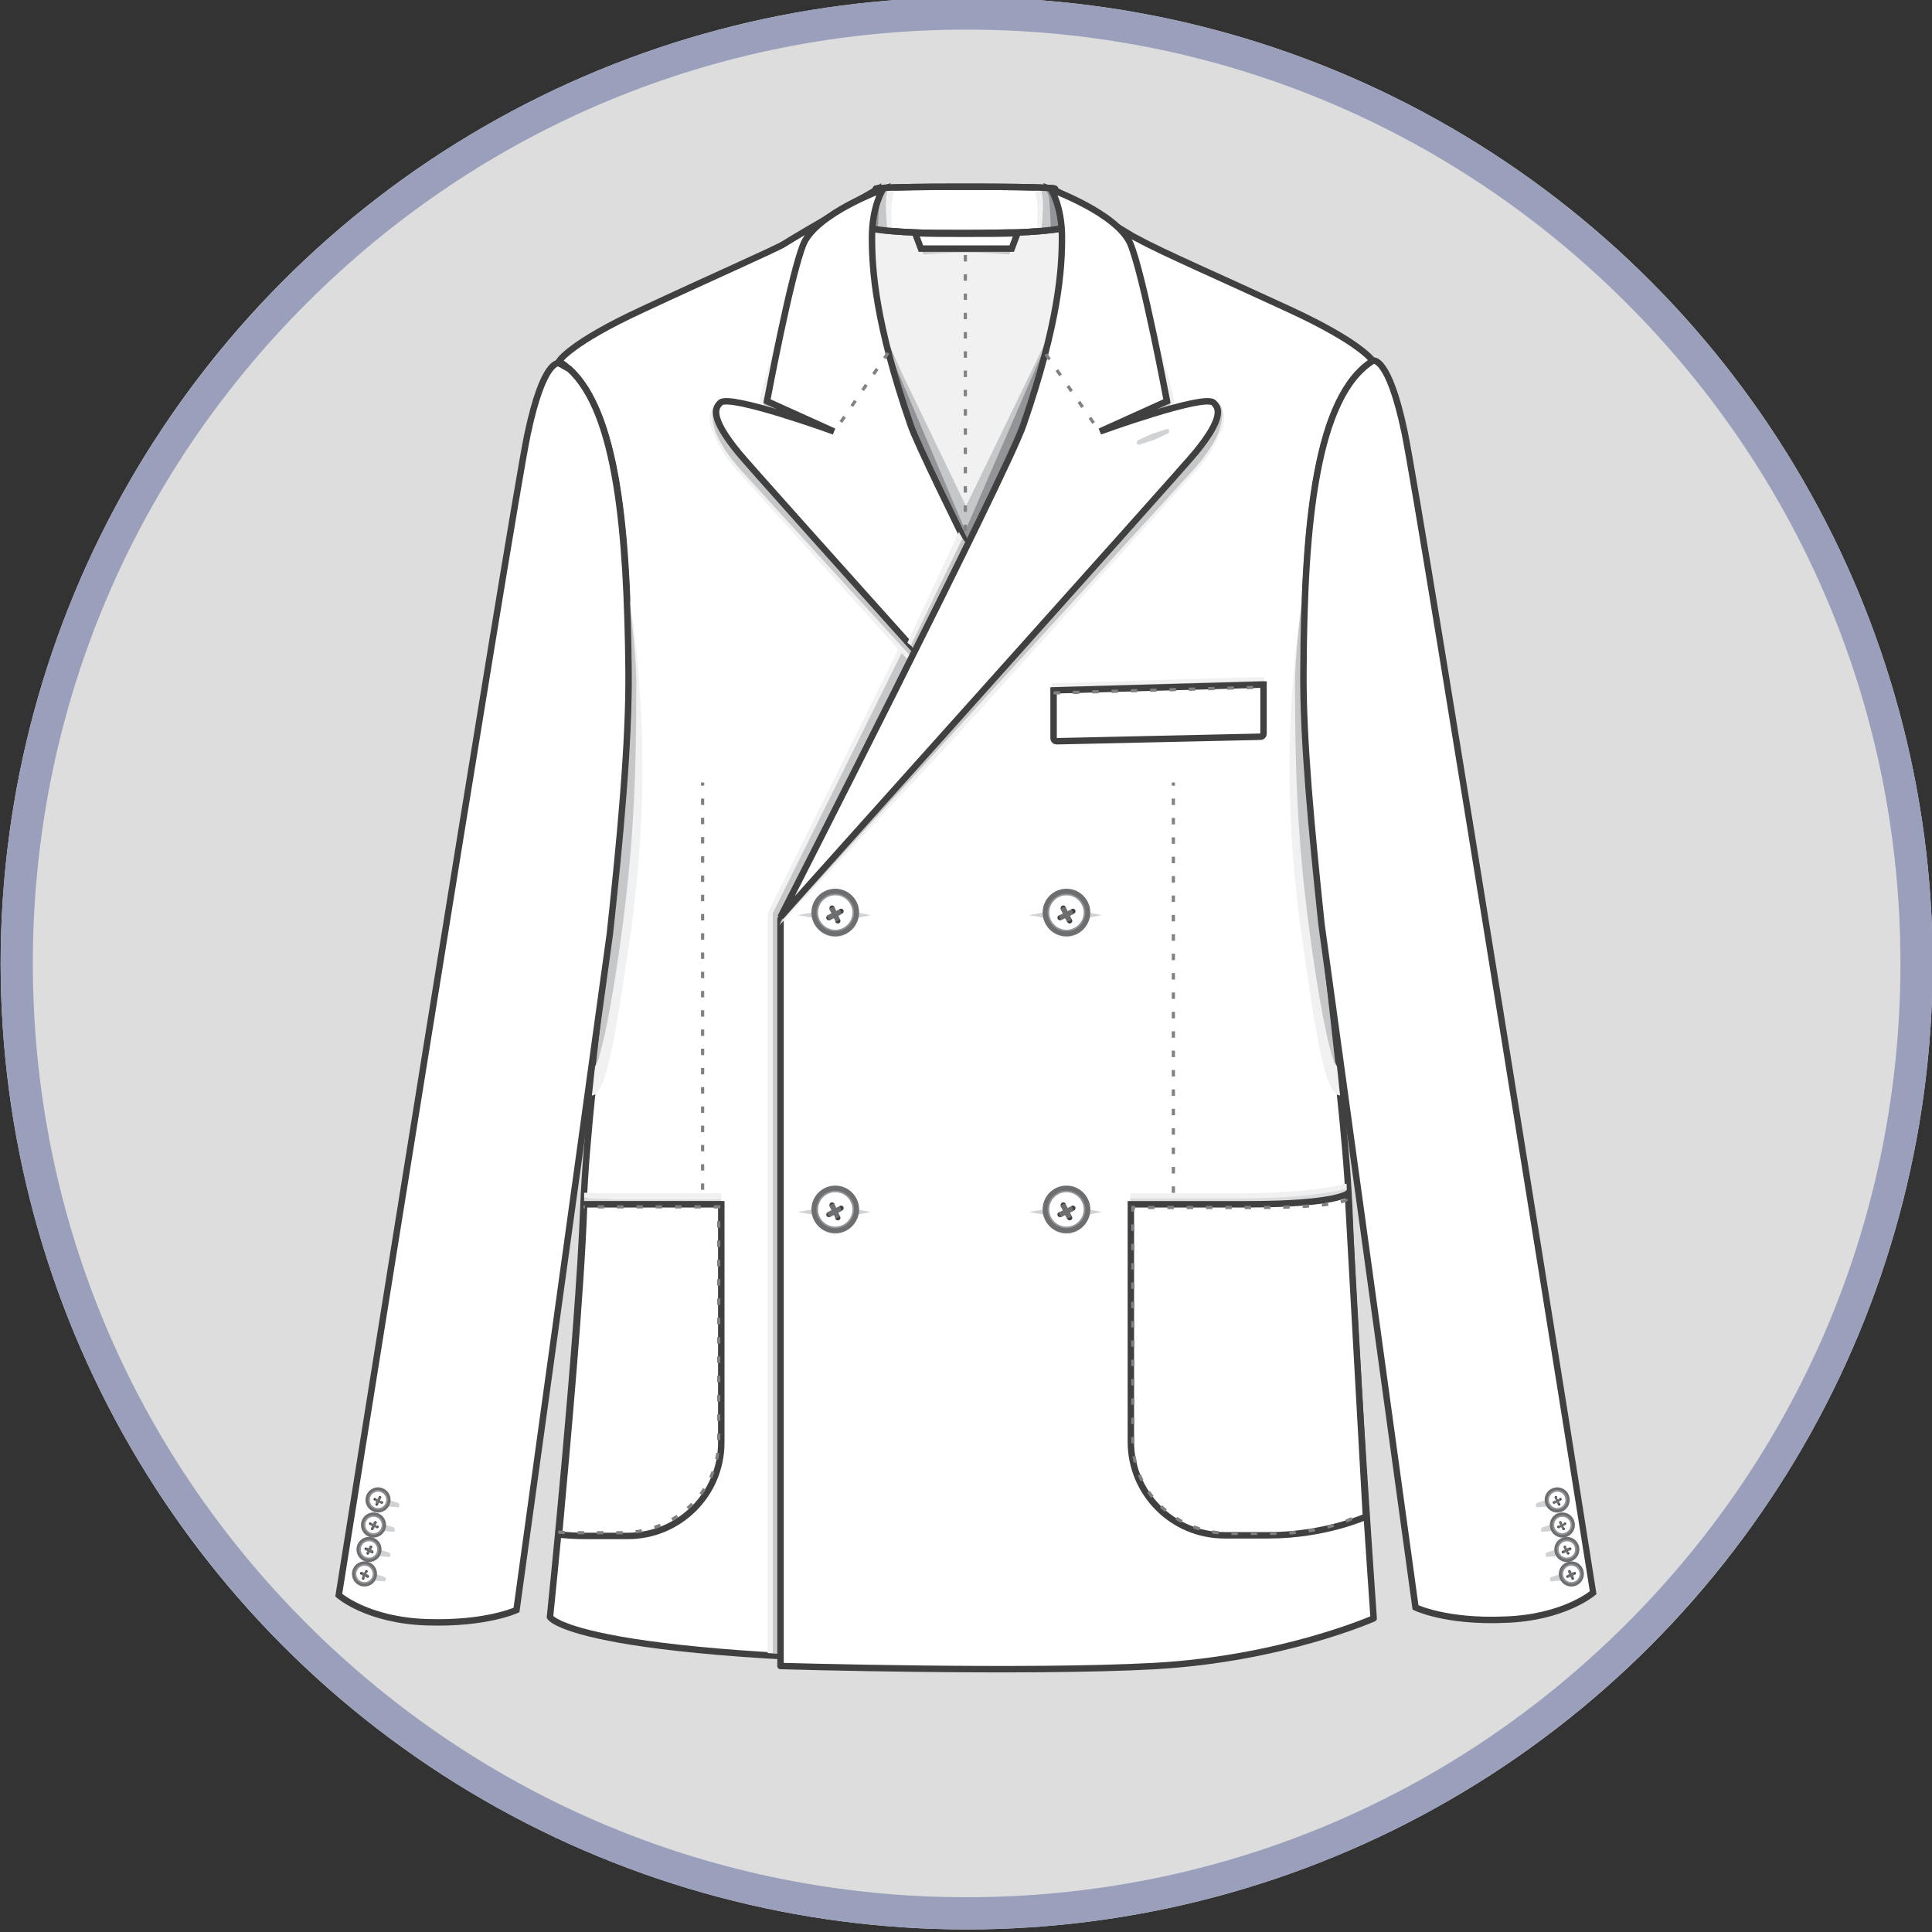 <?xml version="1.0" encoding="utf-8"?>
<!-- Generator: Adobe Illustrator 19.0.0, SVG Export Plug-In . SVG Version: 6.00 Build 0)  -->
<svg version="1.1" id="Layer_1" xmlns="http://www.w3.org/2000/svg" xmlns:xlink="http://www.w3.org/1999/xlink" x="0px" y="0px"
	 viewBox="0 0 300 300" style="enable-background:new 0 0 300 300;" xml:space="preserve">
<rect x="0" y="0" width="300" height="300" fill="#333333" stroke="none"/>
<style type="text/css">
	.st0{clip-path:url(#SVGID_2_);}
	.st1{fill:#9AA0BB;}
	.st2{fill:#FFFFFF;stroke:#404041;stroke-miterlimit:10;}
	.st3{fill:none;stroke:#808184;stroke-width:0.5;stroke-miterlimit:10;}
	.st4{fill:none;stroke:#808184;stroke-width:0.5;stroke-miterlimit:10;stroke-dasharray:0.996,1.992;}
	.st5{fill:#F1F1F2;}
	.st6{fill:#DBDCDD;}
	.st7{fill:#F1F1F2;stroke:#404041;stroke-miterlimit:10;}
	.st8{fill:#929497;}
	.st9{fill:#C5C7C9;}
	.st10{fill:none;stroke:#404041;stroke-miterlimit:10;}
	.st11{fill:none;stroke:#808184;stroke-width:0.5;stroke-miterlimit:10;stroke-dasharray:0.997,1.994;}
	.st12{fill:none;stroke:#808184;stroke-width:0.5;stroke-miterlimit:10;stroke-dasharray:1,2;}
	.st13{fill:#FFFFFF;stroke:#404041;stroke-linejoin:round;stroke-miterlimit:10;}
	.st14{fill:#FFFFFF;stroke:#808184;stroke-width:0.5;stroke-miterlimit:10;stroke-dasharray:1,2;}
	.st15{fill:none;stroke:#808184;stroke-width:0.5;stroke-miterlimit:10;stroke-dasharray:1.004,2.007;}
	.st16{fill:#404041;stroke:#D0D2D3;stroke-width:0.5;stroke-miterlimit:10;}
	.st17{fill:#FFFFFF;stroke:#6D6E70;stroke-miterlimit:10;}
	.st18{fill:#FFFFFF;stroke:#929497;stroke-width:0.25;stroke-miterlimit:10;}
	.st19{fill:#404041;}
	.st20{fill:none;stroke:#6D6E70;stroke-width:0.5;stroke-miterlimit:10;}
	.st21{fill:#FFFFFF;stroke:#6D6E70;stroke-width:0.5;stroke-miterlimit:10;}
	.st22{fill:none;stroke:#6D6E70;stroke-width:0.25;stroke-miterlimit:10;}
</style>
<g>
	<defs>
		<circle id="SVGID_1_" cx="150.1" cy="149.6" r="150"/>
	</defs>
	<use xlink:href="#SVGID_1_"  style="overflow:visible;fill:#DDDDDD;"/>
	<clipPath id="SVGID_2_">
		<use xlink:href="#SVGID_1_"  style="overflow:visible;"/>
	</clipPath>
	<g id="XMLID_1_" class="st0">
		<defs>
			<rect id="XMLID_4932_" x="-13.5" width="327.1" height="300"/>
		</defs>
		<clipPath id="XMLID_6_">
			<use xlink:href="#XMLID_4932_"  style="overflow:visible;"/>
		</clipPath>
	</g>
	<g class="st0">
		<path class="st1" d="M150.1,4.6c38.7,0,75.1,15.1,102.5,42.5c27.4,27.4,42.5,63.8,42.5,102.5s-15.1,75.1-42.5,102.5
			c-27.4,27.4-63.8,42.5-102.5,42.5S75,279.5,47.6,252.1C20.2,224.7,5.1,188.3,5.1,149.6S20.2,74.5,47.6,47.1
			C75,19.7,111.4,4.6,150.1,4.6 M150.1-0.4c-82.8,0-150,67.2-150,150s67.2,150,150,150s150-67.2,150-150S232.9-0.4,150.1-0.4
			L150.1-0.4z"/>
	</g>
	<g id="XMLID_22185_" class="st0">
		<g id="XMLID_22205_">
			<path id="XMLID_22450_" class="st2" d="M157.5,173.5c-1.3-29.2-2.7-21.4-2.7-21.4l-2.5-21l-1.9-4.3c-3-15.1-6.7-33.7-7.5-38.8
				c-1.2-8.3-5.3-34.7-5.3-34.7c-2.5-16-1.4-23.9-1.4-23.9s-12,6.9-14.5,8.5c-1.3,0.8-12.4,5.7-21.8,10.1
				c-11.5,5.3-13.1,8.1-13.1,8.1c8.8,5.5,10.7,25.1,10.8,48.2s-6.2,62.4-7,82.9c-0.8,21.3-5.2,63.9-5.2,63.9s3.8,7,75.1,7
				c0.5,0,0.8-0.5,0.8-1C161,249.6,158.7,200.8,157.5,173.5z"/>
			<g id="XMLID_22444_">
				<g>
					<line class="st3" x1="109.1" y1="121.5" x2="109.1" y2="122"/>
					<line class="st4" x1="109.1" y1="124" x2="109.1" y2="185.7"/>
					<line class="st3" x1="109.1" y1="186.7" x2="109.1" y2="187.2"/>
				</g>
			</g>
			<path id="XMLID_22443_" class="st5" d="M95.3,186.1c11.5,0,16.7,0,16.7,0v-0.8c0,0-5.2,0-16.7,0c-1.7,0-3.2,0-4.6-0.1
				c0,0.3,0,0.6,0,0.8C92.1,186.1,93.6,186.1,95.3,186.1z"/>
			<path id="XMLID_22442_" class="st6" d="M90.7,186c0,0.4,0,0.8-0.1,1.2c0,1-0.1,2.1-0.1,3.2l18.8,0.8l2.7-3.2v-1.8
				c0,0-5.2,0-16.7,0C93.6,186.1,92.1,186.1,90.7,186z"/>
			<g id="XMLID_22418_">
				<polygon id="XMLID_22441_" class="st7" points="163.6,32.3 169.1,38.5 149.9,131.1 130.8,38.5 136.1,32.3 				"/>
				<path id="XMLID_22440_" class="st2" d="M163.8,29.3c0,0,0.1-0.3-13.8-0.3c0,0-0.1,0-0.1,0c0,0-0.1,0-0.1,0
					c-13.9,0-13.8,0.3-13.8,0.3l-1.7,6c0,0,2.3,0.6,7.8,0.8c2.1,0.1,4.9,0.1,8,0.1c3.2,0,5.6-0.1,7.8-0.1c5.5-0.2,7.8-0.8,7.8-0.8
					L163.8,29.3z"/>
				<g id="XMLID_22436_">
					<path id="XMLID_22439_" class="st8" d="M138.3,29.2c0,0-1.4,1.6-1.3,3.7s0.2,2.7,0.2,2.7h-1.5l0.2-6.2L138.3,29.2z"/>
					<path id="XMLID_22438_" class="st5" d="M138.9,29.2c-0.4,0-0.7,0-1,0c-0.8,1.4-0.8,5.2-0.8,6.6c0.4,0,0.9,0.1,1.5,0.1
						c-0.1-0.4-0.2-1.3-0.2-2.8C138.4,31.2,138.8,29.8,138.9,29.2z"/>
					<path id="XMLID_22437_" class="st9" d="M138,29.2c-0.2,0-0.4,0-0.6,0c-0.3,0.3-0.7,0.8-0.8,1.6c-0.2,1.7-0.2,3.9-0.3,4.9
						c0.4,0,0.9,0.1,1.5,0.1C137.7,34.4,137.2,30.5,138,29.2z"/>
				</g>
				<g id="XMLID_22432_">
					<path id="XMLID_22435_" class="st8" d="M161.2,29.2c0,0,1.4,1.6,1.3,3.7s-0.2,2.7-0.2,2.7h3.2l-1.9-6.2L161.2,29.2z"/>
					<path id="XMLID_22434_" class="st5" d="M160.6,29.2c0.4,0,0.7,0,1,0c0.8,1.4,0.8,5.2,0.8,6.6c-0.4,0-0.9,0.1-1.5,0.1
						c0.1-0.4,0.2-1.3,0.2-2.8C161.1,31.2,160.8,29.8,160.6,29.2z"/>
					<path id="XMLID_22433_" class="st9" d="M161.5,29.2c0.2,0,0.4,0,0.6,0c0.3,0.3,0.7,0.8,0.8,1.6c0.2,1.7,0.2,3.9,0.3,4.9
						c-0.4,0-0.9,0.1-1.5,0.1C161.8,34.4,162.3,30.5,161.5,29.2z"/>
				</g>
				<path id="XMLID_22431_" class="st10" d="M163.8,29.3c0,0,0.1-0.3-13.8-0.3c0,0-0.1,0-0.1,0c0,0-0.1,0-0.1,0
					c-13.9,0-13.8,0.3-13.8,0.3l-1.7,6c0,0,2.3,0.6,7.8,0.8c2.1,0.1,4.9,0.1,8,0.1c3.2,0,5.6-0.1,7.8-0.1c5.5-0.2,7.8-0.8,7.8-0.8
					L163.8,29.3z"/>
				<g id="XMLID_22428_">
					<polygon id="XMLID_22430_" class="st8" points="136,48.8 150,80.9 164.3,48.8 154.4,121.3 149.5,126.4 145.6,120.6 					"/>
					<polygon id="XMLID_22429_" class="st9" points="149.9,82.4 164.5,48.7 150,78.6 135.6,48.7 					"/>
				</g>
				<g id="XMLID_22422_">
					<g>
						<line class="st3" x1="149.9" y1="37.1" x2="149.9" y2="37.6"/>
						<line class="st11" x1="149.9" y1="39.6" x2="149.9" y2="122.4"/>
						<line class="st3" x1="149.9" y1="123.4" x2="149.9" y2="123.9"/>
					</g>
				</g>
				<path id="XMLID_22421_" class="st8" d="M142.8,38.6l0.5,0.5c0,0,3.6-0.3,6.7-0.3s6.9,0.3,6.9,0.3l0.3-0.5H142.8z"/>
				<path id="XMLID_22420_" class="st9" d="M143.1,39.1l0.4,0.4c0,0,3.4-0.3,6.4-0.3s6.8,0.3,6.8,0.3l0.2-0.4l-7-0.1L143.1,39.1z"/>
				<path id="XMLID_22419_" class="st2" d="M150,36.3c-3.2,0-5.8,0-7.9-0.1l0.9,2.4h7h0.1h7l0.9-2.4C155.8,36.3,153.1,36.3,150,36.3
					z"/>
			</g>
			<g id="XMLID_22415_">
				<path id="XMLID_22417_" class="st5" d="M97.8,145.8c3.3-22.9,1.9-41.2-0.4-55.6c0.4,2.8,0.7,7.9,0.7,8.6
					c0.4,4.9,0.8,9.9,0.6,14.7c-0.1,10.2-0.8,21.8-2.7,34.5c-1.6,10.9-2.7,15.8-3.6,17.6c-0.2,1.5-0.3,3.1-0.5,4.5
					C94.2,170.1,95.6,160.5,97.8,145.8z"/>
				<path id="XMLID_22416_" class="st9" d="M95.7,136.5c-1,9.8-2.2,19.9-3.2,29.1c0.8-1.9,2-6.7,3.6-17.6
					c1.8-12.7,2.7-23.2,2.7-40.3l0,0c0.2-6.2-1.5-17.7-1.5-17.2C98.3,104.2,96.7,128.4,95.7,136.5z"/>
			</g>
			<path id="XMLID_22414_" class="st2" d="M97.6,104.3c-0.2-21.6-1.8-40.3-9.2-47l-1.6-0.9c0,0-2.4-0.8-4.9,11.1
				c-2.5,11.9-29.3,180.2-29.3,180.2s4.4,3.9,13.7,4.2c9.2,0.3,13.9-1.9,13.9-1.9l14.5-105C96.3,130.2,97.7,115.4,97.6,104.3z"/>
			<path id="XMLID_22413_" class="st2" d="M97.5,238.5c8,0,14.5-6.5,14.5-14.5V187c0,0-4.3,0-18.1,0c-1.2,0-2.2,0-3.2,0
				c0,0.1,0,0.1,0,0.2c-0.5,13.9-2.6,36.8-3.9,51.1c1.2,0.1,2.6,0.2,3.9,0.2H97.5z"/>
			<path id="XMLID_22412_" class="st12" d="M86.7,237.9c0.9,0.1,1.8,0.1,2.9,0.1h7c8.3,0,15-6.4,15-14.3v-36.3c0,0-4.4,0-18.7,0
				c-0.8,0-1.6,0-2.3,0"/>
			<g id="XMLID_22409_">
				<polygon id="XMLID_22411_" class="st5" points="140,99.8 119.2,141.8 119.2,256.7 129.5,257.1 144.5,104.8 				"/>
				<polygon id="XMLID_22410_" class="st9" points="140.8,99.8 120,141.8 120,256.7 130.3,257.1 145.3,104.8 				"/>
			</g>
			<path id="XMLID_22408_" class="st13" d="M202.4,104.3c0.2-23.1,2-42.7,10.8-48.2c0,0-1.6-2.8-13.1-8.1
				c-10.8-5-19.8-8.9-23.4-10.9c-0.2-0.1-0.4-0.2-0.6-0.3c-3.1-1.9-12.3-7.3-12.3-7.3s8,7.8,0.5,24.2c0,0-1.2,3.8-5.8,15.1
				c-2.1,5-37.3,73.9-37.3,73.9v116c0,0,38.3,1.1,58.1,0s34-7.4,34-7.4s-3-42.7-3.8-63.9C208.6,166.7,202.2,127.4,202.4,104.3z"/>
			<g id="XMLID_22325_">
				<g id="XMLID_22405_">
					<path id="XMLID_22407_" class="st5" d="M175.5,188v-2.7c0,0,5.2,0,16.7,0s16.9-1.5,16.9-1.5l0.2,6.1l-31,1.3L175.5,188z"/>
					<path id="XMLID_22406_" class="st6" d="M175.5,188.8v-2.7c0,0,5.2,0,16.7,0s16.9-1.5,16.9-1.5l0.2,6.1l-31,1.3L175.5,188.8z"/>
				</g>
				<path id="XMLID_22404_" class="st5" d="M209.6,189.2c0,0-6.3,0.4-16.5,0.4c-10.2,0-16.8-0.4-16.8-0.4l0.7,0.5
					c0,0,13.9,0.9,16.9,0.9c3,0.1,15.4-0.7,15.4-0.7L209.6,189.2z"/>
				<path id="XMLID_22403_" class="st9" d="M209.6,189.6c0,0-6.3,0.4-16.5,0.4c-10.2,0-16.8-0.4-16.8-0.4l0.7,0.5
					c0,0,13.9,0.9,16.9,0.9c3,0.1,15.4-1,15.4-1L209.6,189.6z"/>
				<path id="XMLID_22402_" class="st14" d="M209.6,189.5v0.8c0,0.3-0.3,0.5-0.6,0.5l-12,0.7c-2.8,0.1-5.5,0.1-8.3,0l-12.1-0.7
					c-0.3,0-0.6-0.2-0.6-0.5v-0.8c0,0,1.6,1,16.8,1S209.6,189.5,209.6,189.5z"/>
				<polygon id="XMLID_22401_" class="st5" points="196.3,106.6 196.3,105.1 163.3,106.1 163.3,107.5 				"/>
				<polygon id="XMLID_22400_" class="st9" points="196.3,107.1 196.3,105.7 163.3,106.7 163.3,108.1 				"/>
				<path id="XMLID_22399_" class="st2" d="M196.2,106.3v7.6c0,0.3-0.2,0.5-0.5,0.5l-31.6,0.7c-0.3,0-0.5-0.2-0.5-0.5v-7.4
					L196.2,106.3z"/>
				<line id="XMLID_22398_" class="st12" x1="163.6" y1="107.6" x2="196.2" y2="106.7"/>
				<g id="XMLID_22392_">
					<g>
						<line class="st3" x1="182.2" y1="121.5" x2="182.2" y2="122"/>
						<line class="st15" x1="182.2" y1="124" x2="182.2" y2="186.2"/>
						<line class="st3" x1="182.2" y1="187.2" x2="182.2" y2="187.7"/>
					</g>
				</g>
				<g id="XMLID_9529_">
					<circle id="XMLID_9544_" class="st5" cx="165.6" cy="142.3" r="3.3"/>
					<circle id="XMLID_9543_" class="st6" cx="165.7" cy="142.2" r="3.2"/>
					<polygon id="XMLID_9542_" class="st16" points="169.8,142.1 165.7,141.3 161.2,142.1 165.8,142.9 					"/>
					<circle id="XMLID_9541_" class="st17" cx="165.6" cy="141.7" r="3.2"/>
					<circle id="XMLID_9540_" class="st18" cx="165.6" cy="141.7" r="2.8"/>
					<circle id="XMLID_9539_" class="st19" cx="165.1" cy="141" r="0.4"/>
					<circle id="XMLID_9538_" class="st19" cx="166.1" cy="143" r="0.4"/>
					<line id="XMLID_9537_" class="st20" x1="164.9" y1="141" x2="165.9" y2="143"/>
					<line id="XMLID_9536_" class="st20" x1="165.2" y1="140.9" x2="166.2" y2="142.9"/>
					<line id="XMLID_9535_" class="st20" x1="164.9" y1="141" x2="165.9" y2="143"/>
					<line id="XMLID_9534_" class="st20" x1="165.2" y1="140.9" x2="166.2" y2="142.9"/>
					<circle id="XMLID_9533_" class="st19" cx="164.6" cy="142.5" r="0.4"/>
					<circle id="XMLID_9532_" class="st19" cx="166.6" cy="141.5" r="0.4"/>
					<line id="XMLID_9531_" class="st20" x1="164.6" y1="142.7" x2="166.6" y2="141.7"/>
					<line id="XMLID_9530_" class="st20" x1="164.5" y1="142.4" x2="166.5" y2="141.4"/>
				</g>
				<g id="XMLID_9513_">
					<circle id="XMLID_9528_" class="st5" cx="129.7" cy="142.3" r="3.3"/>
					<circle id="XMLID_9527_" class="st6" cx="129.7" cy="142.2" r="3.2"/>
					<polygon id="XMLID_9526_" class="st16" points="133.9,142.1 129.8,141.3 125.3,142.1 129.8,142.9 					"/>
					<circle id="XMLID_9525_" class="st17" cx="129.7" cy="141.7" r="3.2"/>
					<circle id="XMLID_9524_" class="st18" cx="129.7" cy="141.7" r="2.8"/>
					<circle id="XMLID_9523_" class="st19" cx="129.2" cy="141" r="0.4"/>
					<circle id="XMLID_9522_" class="st19" cx="130.1" cy="143" r="0.4"/>
					<line id="XMLID_9521_" class="st20" x1="129" y1="141" x2="130" y2="143"/>
					<line id="XMLID_9520_" class="st20" x1="129.3" y1="140.9" x2="130.2" y2="142.9"/>
					<line id="XMLID_9519_" class="st20" x1="129" y1="141" x2="130" y2="143"/>
					<line id="XMLID_9518_" class="st20" x1="129.3" y1="140.9" x2="130.2" y2="142.9"/>
					<circle id="XMLID_9517_" class="st19" cx="128.7" cy="142.5" r="0.4"/>
					<circle id="XMLID_9516_" class="st19" cx="130.6" cy="141.5" r="0.4"/>
					<line id="XMLID_9515_" class="st20" x1="128.7" y1="142.7" x2="130.6" y2="141.7"/>
					<line id="XMLID_9514_" class="st20" x1="128.5" y1="142.4" x2="130.5" y2="141.4"/>
				</g>
				<g id="XMLID_9497_">
					<circle id="XMLID_9512_" class="st5" cx="165.6" cy="188.4" r="3.3"/>
					<circle id="XMLID_9511_" class="st6" cx="165.7" cy="188.3" r="3.2"/>
					<polygon id="XMLID_9510_" class="st16" points="169.8,188.2 165.7,187.4 161.2,188.2 165.8,189 					"/>
					<circle id="XMLID_9509_" class="st17" cx="165.6" cy="187.8" r="3.2"/>
					<circle id="XMLID_9508_" class="st18" cx="165.6" cy="187.8" r="2.8"/>
					<circle id="XMLID_9507_" class="st19" cx="165.1" cy="187.1" r="0.4"/>
					<circle id="XMLID_9506_" class="st19" cx="166.1" cy="189.1" r="0.4"/>
					<line id="XMLID_9505_" class="st20" x1="164.9" y1="187.1" x2="165.9" y2="189.1"/>
					<line id="XMLID_9504_" class="st20" x1="165.2" y1="187" x2="166.2" y2="189"/>
					<line id="XMLID_9503_" class="st20" x1="164.9" y1="187.1" x2="165.9" y2="189.1"/>
					<line id="XMLID_9502_" class="st20" x1="165.2" y1="187" x2="166.2" y2="189"/>
					<circle id="XMLID_9501_" class="st19" cx="164.6" cy="188.6" r="0.4"/>
					<circle id="XMLID_9500_" class="st19" cx="166.6" cy="187.6" r="0.4"/>
					<line id="XMLID_9499_" class="st20" x1="164.6" y1="188.8" x2="166.6" y2="187.8"/>
					<line id="XMLID_9498_" class="st20" x1="164.5" y1="188.5" x2="166.5" y2="187.5"/>
				</g>
				<g id="XMLID_9481_">
					<circle id="XMLID_9496_" class="st5" cx="129.7" cy="188.4" r="3.3"/>
					<circle id="XMLID_9495_" class="st6" cx="129.7" cy="188.3" r="3.2"/>
					<polygon id="XMLID_9494_" class="st16" points="133.9,188.2 129.8,187.4 125.3,188.2 129.8,189 					"/>
					<circle id="XMLID_9493_" class="st17" cx="129.7" cy="187.8" r="3.2"/>
					<circle id="XMLID_9492_" class="st18" cx="129.7" cy="187.8" r="2.8"/>
					<circle id="XMLID_9491_" class="st19" cx="129.2" cy="187.1" r="0.4"/>
					<circle id="XMLID_9490_" class="st19" cx="130.1" cy="189.1" r="0.4"/>
					<line id="XMLID_9489_" class="st20" x1="129" y1="187.1" x2="130" y2="189.1"/>
					<line id="XMLID_9488_" class="st20" x1="129.3" y1="187" x2="130.2" y2="189"/>
					<line id="XMLID_9487_" class="st20" x1="129" y1="187.1" x2="130" y2="189.1"/>
					<line id="XMLID_9486_" class="st20" x1="129.3" y1="187" x2="130.2" y2="189"/>
					<circle id="XMLID_9485_" class="st19" cx="128.7" cy="188.6" r="0.4"/>
					<circle id="XMLID_9484_" class="st19" cx="130.6" cy="187.6" r="0.4"/>
					<line id="XMLID_9483_" class="st20" x1="128.7" y1="188.8" x2="130.6" y2="187.8"/>
					<line id="XMLID_9482_" class="st20" x1="128.5" y1="188.5" x2="130.5" y2="187.5"/>
				</g>
				<path id="XMLID_22327_" class="st2" d="M209.3,185.3c0,0-1.7,1.7-15.6,1.7c-13.9,0-18.1,0-18.1,0v36.9c0,8,6.5,14.5,14.5,14.5
					h6.9c8.7,0,15.1-2.9,15.1-2.9L209.3,185.3z"/>
				<path id="XMLID_22326_" class="st12" d="M209.1,186.2c0,0-0.2,1.3-14.5,1.3s-18.7,0-18.7,0v36.3c0,7.9,6.7,14.3,15,14.3h7
					c8.9,0,13.6-3.1,13.6-3.1"/>
			</g>
			<g id="XMLID_22322_">
				<path id="XMLID_22324_" class="st5" d="M202.2,145.8c-3.3-22.9-1.9-41.2,0.4-55.6c-0.4,2.8-0.7,7.9-0.7,8.6
					c-0.4,4.9-0.8,9.9-0.6,14.7c0.1,10.2,0.8,21.8,2.7,34.5c1.6,10.9,2.7,15.8,3.6,17.6c0.2,1.5,0.3,3.1,0.5,4.5
					C205.7,170.1,204.3,160.5,202.2,145.8z"/>
				<path id="XMLID_22323_" class="st9" d="M204.2,136.5c1,9.8,2.2,19.9,3.2,29.1c-0.8-1.9-2-6.7-3.6-17.6
					c-1.8-12.7-2.7-23.2-2.7-40.3l0,0c-0.2-6.2,1.5-17.7,1.5-17.2C201.7,104.2,203.3,128.4,204.2,136.5z"/>
			</g>
			<path id="XMLID_22321_" class="st2" d="M218.1,67.1c-2.5-11.9-4.9-11.1-4.9-11.1l0,0c-8.8,5.5-10.7,25.1-10.8,48.2
				c-0.1,10.7,1.3,25,2.8,39.3l14.6,106.1c0,0,4.7,2.3,13.9,1.9c9.2-0.3,13.7-4.2,13.7-4.2S220.6,79,218.1,67.1z"/>
			<g id="XMLID_22206_">
				<g id="XMLID_22264_">
					<g id="XMLID_9468_">
						<path id="XMLID_22320_" class="st16" d="M244.1,236.5l-2.3,0.2l-2.2,0.7c-0.1,0-0.1,0.3,0,0.2l2.3-0.2l2.2-0.7
							C244.2,236.7,244.2,236.5,244.1,236.5z"/>
						<circle id="XMLID_9480_" class="st5" cx="242.6" cy="237.1" r="1.7"/>
						<circle id="XMLID_9479_" class="st6" cx="242.6" cy="237" r="1.7"/>
						<circle id="XMLID_9478_" class="st21" cx="242.6" cy="236.8" r="1.7"/>
						<circle id="XMLID_9477_" class="st18" cx="242.6" cy="236.8" r="1.4"/>
						<circle id="XMLID_9476_" class="st19" cx="242.3" cy="236.4" r="0.2"/>
						<circle id="XMLID_9475_" class="st19" cx="242.8" cy="237.4" r="0.2"/>
						<line id="XMLID_9474_" class="st22" x1="242.2" y1="236.4" x2="242.7" y2="237.4"/>
						<line id="XMLID_9473_" class="st22" x1="242.3" y1="236.3" x2="242.8" y2="237.4"/>
						<circle id="XMLID_9472_" class="st19" cx="242" cy="237.1" r="0.2"/>
						<circle id="XMLID_9471_" class="st19" cx="243" cy="236.6" r="0.2"/>
						<line id="XMLID_9470_" class="st22" x1="242" y1="237.2" x2="243" y2="236.7"/>
						<line id="XMLID_9469_" class="st22" x1="242" y1="237.1" x2="243" y2="236.6"/>
					</g>
					<g id="XMLID_9455_">
						<path id="XMLID_22306_" class="st16" d="M243.3,232.7l-2.3,0.2l-2.2,0.7c-0.1,0-0.1,0.3,0,0.2l2.3-0.2l2.2-0.7
							C243.5,232.9,243.5,232.7,243.3,232.7z"/>
						<circle id="XMLID_9467_" class="st5" cx="241.8" cy="233.2" r="1.7"/>
						<circle id="XMLID_9466_" class="st6" cx="241.9" cy="233.2" r="1.7"/>
						<circle id="XMLID_9465_" class="st21" cx="241.8" cy="232.9" r="1.7"/>
						<circle id="XMLID_9464_" class="st18" cx="241.8" cy="232.9" r="1.4"/>
						<circle id="XMLID_9463_" class="st19" cx="241.6" cy="232.5" r="0.2"/>
						<circle id="XMLID_9462_" class="st19" cx="242.1" cy="233.6" r="0.2"/>
						<line id="XMLID_9461_" class="st22" x1="241.5" y1="232.5" x2="242" y2="233.6"/>
						<line id="XMLID_9460_" class="st22" x1="241.6" y1="232.5" x2="242.1" y2="233.5"/>
						<circle id="XMLID_9459_" class="st19" cx="241.3" cy="233.3" r="0.2"/>
						<circle id="XMLID_9458_" class="st19" cx="242.3" cy="232.8" r="0.2"/>
						<line id="XMLID_9457_" class="st22" x1="241.3" y1="233.4" x2="242.3" y2="232.9"/>
						<line id="XMLID_9456_" class="st22" x1="241.2" y1="233.3" x2="242.3" y2="232.8"/>
					</g>
					<g id="XMLID_9442_">
						<path id="XMLID_22292_" class="st16" d="M244.8,240.4l-2.3,0.2l-2.2,0.7c-0.1,0-0.1,0.3,0,0.2l2.3-0.2l2.2-0.7
							C245,240.6,244.9,240.4,244.8,240.4z"/>
						<circle id="XMLID_9454_" class="st5" cx="243.3" cy="240.9" r="1.7"/>
						<circle id="XMLID_9453_" class="st6" cx="243.3" cy="240.8" r="1.7"/>
						<circle id="XMLID_9452_" class="st21" cx="243.3" cy="240.6" r="1.7"/>
						<circle id="XMLID_9451_" class="st18" cx="243.3" cy="240.6" r="1.4"/>
						<circle id="XMLID_9450_" class="st19" cx="243" cy="240.2" r="0.2"/>
						<circle id="XMLID_9449_" class="st19" cx="243.5" cy="241.2" r="0.2"/>
						<line id="XMLID_9448_" class="st22" x1="242.9" y1="240.2" x2="243.4" y2="241.2"/>
						<line id="XMLID_9447_" class="st22" x1="243" y1="240.1" x2="243.5" y2="241.2"/>
						<circle id="XMLID_9446_" class="st19" cx="242.7" cy="241" r="0.2"/>
						<circle id="XMLID_9445_" class="st19" cx="243.8" cy="240.5" r="0.2"/>
						<line id="XMLID_9444_" class="st22" x1="242.7" y1="241.1" x2="243.8" y2="240.6"/>
						<line id="XMLID_9443_" class="st22" x1="242.7" y1="240.9" x2="243.7" y2="240.4"/>
					</g>
					<g id="XMLID_9429_">
						<path id="XMLID_22278_" class="st16" d="M245.5,244.2l-2.3,0.2l-2.2,0.7c-0.1,0-0.1,0.3,0,0.2l2.3-0.2l2.2-0.7
							C245.7,244.4,245.6,244.2,245.5,244.2z"/>
						<circle id="XMLID_9441_" class="st5" cx="244" cy="244.7" r="1.7"/>
						<circle id="XMLID_9440_" class="st6" cx="244" cy="244.6" r="1.7"/>
						<circle id="XMLID_9439_" class="st21" cx="244" cy="244.4" r="1.7"/>
						<circle id="XMLID_9438_" class="st18" cx="244" cy="244.4" r="1.4"/>
						<circle id="XMLID_9437_" class="st19" cx="243.7" cy="244" r="0.2"/>
						<circle id="XMLID_9436_" class="st19" cx="244.2" cy="245.1" r="0.2"/>
						<line id="XMLID_9435_" class="st22" x1="243.6" y1="244" x2="244.1" y2="245.1"/>
						<line id="XMLID_9434_" class="st22" x1="243.8" y1="244" x2="244.3" y2="245"/>
						<circle id="XMLID_9433_" class="st19" cx="243.4" cy="244.8" r="0.2"/>
						<circle id="XMLID_9432_" class="st19" cx="244.5" cy="244.3" r="0.2"/>
						<line id="XMLID_9431_" class="st22" x1="243.4" y1="244.9" x2="244.5" y2="244.4"/>
						<line id="XMLID_9430_" class="st22" x1="243.4" y1="244.7" x2="244.4" y2="244.2"/>
					</g>
				</g>
				<g id="XMLID_22207_">
					<g id="XMLID_9416_">
						<path id="XMLID_22263_" class="st16" d="M56.5,236.5l2.3,0.2l2.2,0.7c0.1,0,0.1,0.3,0,0.2l-2.3-0.2l-2.2-0.7
							C56.3,236.7,56.4,236.5,56.5,236.5z"/>
						<circle id="XMLID_9428_" class="st5" cx="58" cy="237.1" r="1.7"/>
						<circle id="XMLID_9427_" class="st6" cx="58" cy="237" r="1.7"/>
						<circle id="XMLID_9426_" class="st21" cx="58" cy="236.8" r="1.7"/>
						<circle id="XMLID_9425_" class="st18" cx="58" cy="236.8" r="1.4"/>
						<circle id="XMLID_9424_" class="st19" cx="58.3" cy="236.4" r="0.2"/>
						<circle id="XMLID_9423_" class="st19" cx="57.8" cy="237.4" r="0.2"/>
						<line id="XMLID_9422_" class="st22" x1="58.4" y1="236.4" x2="57.9" y2="237.4"/>
						<line id="XMLID_9421_" class="st22" x1="58.2" y1="236.3" x2="57.7" y2="237.4"/>
						<circle id="XMLID_9420_" class="st19" cx="58.6" cy="237.1" r="0.2"/>
						<circle id="XMLID_9419_" class="st19" cx="57.5" cy="236.6" r="0.2"/>
						<line id="XMLID_9418_" class="st22" x1="58.6" y1="237.2" x2="57.5" y2="236.7"/>
						<line id="XMLID_9417_" class="st22" x1="58.6" y1="237.1" x2="57.6" y2="236.6"/>
					</g>
					<g id="XMLID_9403_">
						<path id="XMLID_22249_" class="st16" d="M57.2,232.7l2.3,0.2l2.2,0.7c0.1,0,0.1,0.3,0,0.2l-2.3-0.2l-2.2-0.7
							C57,232.9,57.1,232.7,57.2,232.7z"/>
						<circle id="XMLID_9415_" class="st5" cx="58.7" cy="233.2" r="1.7"/>
						<circle id="XMLID_9414_" class="st6" cx="58.7" cy="233.2" r="1.7"/>
						<circle id="XMLID_9413_" class="st21" cx="58.7" cy="232.9" r="1.7"/>
						<circle id="XMLID_9412_" class="st18" cx="58.7" cy="232.9" r="1.4"/>
						<circle id="XMLID_9411_" class="st19" cx="59" cy="232.5" r="0.2"/>
						<circle id="XMLID_9410_" class="st19" cx="58.5" cy="233.6" r="0.2"/>
						<line id="XMLID_9409_" class="st22" x1="59.1" y1="232.5" x2="58.6" y2="233.6"/>
						<line id="XMLID_9408_" class="st22" x1="58.9" y1="232.5" x2="58.4" y2="233.5"/>
						<circle id="XMLID_9407_" class="st19" cx="59.3" cy="233.3" r="0.2"/>
						<circle id="XMLID_9406_" class="st19" cx="58.2" cy="232.8" r="0.2"/>
						<line id="XMLID_9405_" class="st22" x1="59.3" y1="233.4" x2="58.2" y2="232.9"/>
						<line id="XMLID_9404_" class="st22" x1="59.3" y1="233.3" x2="58.3" y2="232.8"/>
					</g>
					<g id="XMLID_9390_">
						<path id="XMLID_22235_" class="st16" d="M55.8,240.4l2.3,0.2l2.2,0.7c0.1,0,0.1,0.3,0,0.2l-2.3-0.2l-2.2-0.7
							C55.6,240.6,55.7,240.4,55.8,240.4z"/>
						<circle id="XMLID_9402_" class="st5" cx="57.3" cy="240.9" r="1.7"/>
						<circle id="XMLID_9401_" class="st6" cx="57.3" cy="240.8" r="1.7"/>
						<circle id="XMLID_9400_" class="st21" cx="57.3" cy="240.6" r="1.7"/>
						<circle id="XMLID_9399_" class="st18" cx="57.3" cy="240.6" r="1.4"/>
						<circle id="XMLID_9398_" class="st19" cx="57.6" cy="240.2" r="0.2"/>
						<circle id="XMLID_9397_" class="st19" cx="57.1" cy="241.2" r="0.2"/>
						<line id="XMLID_9396_" class="st22" x1="57.7" y1="240.2" x2="57.2" y2="241.2"/>
						<line id="XMLID_9395_" class="st22" x1="57.5" y1="240.1" x2="57" y2="241.2"/>
						<circle id="XMLID_9394_" class="st19" cx="57.8" cy="241" r="0.2"/>
						<circle id="XMLID_9393_" class="st19" cx="56.8" cy="240.5" r="0.2"/>
						<line id="XMLID_9392_" class="st22" x1="57.8" y1="241.1" x2="56.8" y2="240.6"/>
						<line id="XMLID_9391_" class="st22" x1="57.9" y1="240.9" x2="56.9" y2="240.4"/>
					</g>
					<g id="XMLID_9377_">
						<path id="XMLID_22221_" class="st16" d="M55.1,244.2l2.3,0.2l2.2,0.7c0.1,0,0.1,0.3,0,0.2l-2.3-0.2l-2.2-0.7
							C54.9,244.4,54.9,244.2,55.1,244.2z"/>
						<circle id="XMLID_9389_" class="st5" cx="56.6" cy="244.7" r="1.7"/>
						<circle id="XMLID_9388_" class="st6" cx="56.6" cy="244.6" r="1.7"/>
						<circle id="XMLID_9387_" class="st21" cx="56.6" cy="244.4" r="1.7"/>
						<circle id="XMLID_9386_" class="st18" cx="56.6" cy="244.4" r="1.4"/>
						<circle id="XMLID_9385_" class="st19" cx="56.9" cy="244" r="0.2"/>
						<circle id="XMLID_9384_" class="st19" cx="56.4" cy="245.1" r="0.2"/>
						<line id="XMLID_9383_" class="st22" x1="56.9" y1="244" x2="56.4" y2="245.1"/>
						<line id="XMLID_9382_" class="st22" x1="56.8" y1="244" x2="56.3" y2="245"/>
						<circle id="XMLID_9381_" class="st19" cx="57.1" cy="244.8" r="0.2"/>
						<circle id="XMLID_9380_" class="st19" cx="56.1" cy="244.3" r="0.2"/>
						<line id="XMLID_9379_" class="st22" x1="57.1" y1="244.9" x2="56.1" y2="244.4"/>
						<line id="XMLID_9378_" class="st22" x1="57.2" y1="244.7" x2="56.2" y2="244.2"/>
					</g>
				</g>
			</g>
		</g>
		<g id="XMLID_22187_">
			<g id="XMLID_22200_">
				<path id="XMLID_22204_" class="st5" d="M110.6,66.9c-0.7-1.9-0.6-3.6,1.2-4.5c0.7-0.4,2.9,0.3,3.2,1
					c0.5,1.4,21.3,21.8,35.9,37.5c6.7,7.3-4.3,7.8-4.3,7.8l-32.3-35.8c-1.5-1.7-2.7-3.6-3.5-5.7L110.6,66.9z"/>
				<path id="XMLID_22203_" class="st9" d="M112.9,64.8c0.6,1.5,23.2,22.5,37.9,37.8c5.9,6.1-3.1,6.2-3.1,6.2l-32.1-35.2
					c-1.7-1.8-3.4-4-4.4-6.3c0,0-0.6-1.5-0.6-3.1c0-1.6,1-1.8,1.9-1.8C112.4,62.2,112.1,62.7,112.9,64.8z"/>
				<polygon id="XMLID_22202_" class="st5" points="124.1,39.4 118,61.8 118,62.6 119.2,65.1 129.1,69.1 131.6,69.2 124.5,44.6 				
					"/>
				<path id="XMLID_22201_" class="st9" d="M124.1,39.4l-5.5,22.5v0c-0.1,0.5,0,1.1,0.2,1.6l1.7,4.2l8.4,4.2l4.3-2.7l-7.1-24.6
					L124.1,39.4z"/>
			</g>
			<path id="XMLID_22199_" class="st2" d="M137.1,29.4c0,0-10.2,3.7-12.3,8.4c-2,4.7-5.7,24.5-5.7,24.5l10.4,4.7
				c0,0-16-5.8-17.6-4.5c-0.9,0.8-1.7,2.3,2.7,7.7c1.2,1.5,15.8,17.8,30.8,34.5c6.6,7.4,10.1-9.2,9.1-11.2
				c-6.5-13.2-12.1-24.6-13.1-27.5c-5.5-15.9-6-24.2-6-29.1S137.1,29.4,137.1,29.4z"/>
			<line id="XMLID_22198_" class="st12" x1="137.9" y1="54.8" x2="129.5" y2="67.1"/>
			<g id="XMLID_22195_">
				<polygon id="XMLID_22197_" class="st5" points="148.9,82.6 140.9,99.8 142.1,100.8 149.8,84.2 				"/>
				<polygon id="XMLID_22196_" class="st9" points="149.4,83.7 141.5,100.1 142.6,102.8 151.5,85.6 				"/>
			</g>
			<g id="XMLID_22190_">
				<path id="XMLID_22194_" class="st5" d="M189.7,66.9c0.7-1.9,0.6-3.6-1.2-4.5c-0.7-0.4-2.9,0.3-3.2,1
					c-0.8,2.1-44.8,44.7-49.5,53.9c-4.6,9.2-14.8,26.4-14.8,26.4l28.3-30.3l36.7-40.6c1.5-1.7,2.7-3.6,3.5-5.7L189.7,66.9z"/>
				<path id="XMLID_22193_" class="st9" d="M187.4,64.8c-0.8,2.1-45.1,42.7-49.8,51.9S121,143.4,121,143.4l63.8-69.9
					c1.7-1.8,3.4-4,4.4-6.3c0,0,0.6-1.5,0.6-3.1c0-1.6-1-1.8-1.9-1.8C187.8,62.2,188.1,62.7,187.4,64.8z"/>
				<polygon id="XMLID_22192_" class="st5" points="176.2,39.4 182.3,61.8 182.3,62.6 181.1,65.1 171.1,69.1 168.6,69.2 175.7,44.6 
									"/>
				<path id="XMLID_22191_" class="st9" d="M176.2,39.4l5.5,22.5v0c0.1,0.5,0,1.1-0.2,1.6l-1.7,4.2l-8.4,4.2l-4.3-2.7l7.1-24.6
					L176.2,39.4z"/>
			</g>
			<path id="XMLID_22189_" class="st2" d="M163.2,29.4c0,0,10.2,3.7,12.3,8.4c2,4.7,5.7,24.5,5.7,24.5l-10.4,4.7
				c0,0,16-5.8,17.6-4.5c0.9,0.8,1.7,2.3-2.7,7.7c-2.6,3.2-63.8,71.3-64.5,72.2c0,0,35.1-68.8,37.7-76.4c5.5-15.9,6-24.2,6-29.1
				S163.2,29.4,163.2,29.4z"/>
			<line id="XMLID_22188_" class="st12" x1="162.4" y1="55" x2="170.8" y2="67.1"/>
		</g>
		<path id="XMLID_22186_" class="st16" d="M181.1,66.9l-1.5,0.5c-0.4,0.1-0.9,0.3-1.3,0.5l-1.5,0.7c-0.1,0.1,0,0.3,0.1,0.2l1.5-0.5
			c0.4-0.1,0.9-0.3,1.3-0.5l1.5-0.7C181.4,67,181.3,66.8,181.1,66.9z"/>
	</g>
</g>
</svg>

